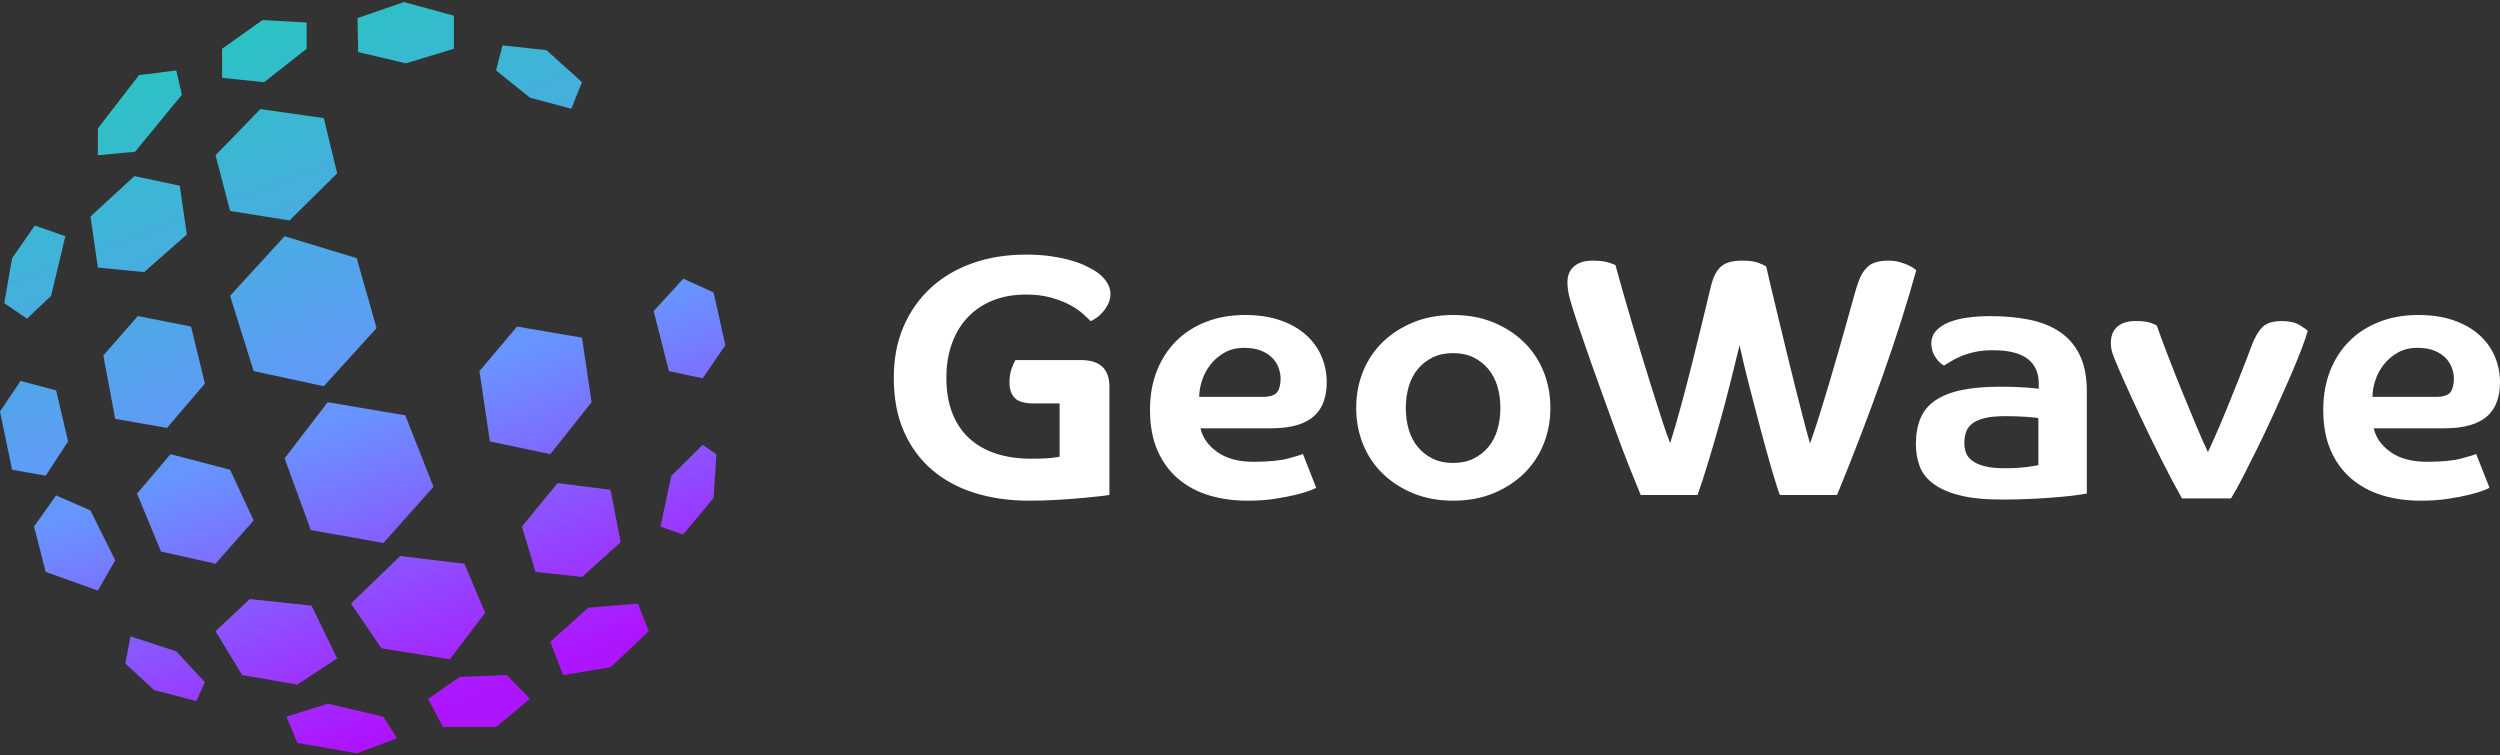 <svg xmlns="http://www.w3.org/2000/svg" width="1132" height="342" viewBox="0 0 1132 342">
  <rect x="0" y="0" width="1132" height="342" fill="#333333" stroke="none"/>
  <defs>
    <linearGradient id="geowave-logo-light-a" x1="68.092%" x2="36.303%" y1="90.999%" y2="3.331%">
      <stop offset="0%" stop-color="#AE15FF"/>
      <stop offset="43.957%" stop-color="#6795FF"/>
      <stop offset="100%" stop-color="#2BC3C3"/>
    </linearGradient>
  </defs>
  <g fill="none" fill-rule="evenodd">
    <path fill="#FFF" fill-rule="nonzero" d="M465.982,226.712 C470.321,226.712 474.608,226.583 478.841,226.326 C483.074,226.068 486.884,225.785 490.271,225.476 C493.658,225.166 496.436,224.883 498.605,224.626 C500.775,224.368 502.019,224.188 502.336,224.085 L502.336,224.085 L502.336,175.095 C502.336,167.059 498.05,163.041 489.477,163.041 L489.477,163.041 L459.791,163.041 C459.368,163.659 458.812,164.896 458.124,166.75 C457.436,168.605 457.092,170.717 457.092,173.086 C457.092,176.177 457.886,178.547 459.473,180.195 C461.061,181.844 463.866,182.668 467.887,182.668 L467.887,182.668 L479.794,182.668 L479.794,206.776 C479.053,206.982 477.677,207.188 475.666,207.394 C473.655,207.6 470.692,207.703 466.776,207.703 C460.955,207.703 455.69,206.931 450.98,205.385 C446.271,203.84 442.249,201.548 438.915,198.508 C435.582,195.469 433.015,191.657 431.216,187.072 C429.417,182.488 428.517,177.156 428.517,171.077 C428.517,165.205 429.39,159.925 431.137,155.237 C432.883,150.549 435.343,146.583 438.518,143.337 C441.693,140.092 445.477,137.619 449.869,135.919 C454.261,134.219 459.156,133.369 464.554,133.369 C468.787,133.369 472.57,133.833 475.904,134.76 C479.238,135.687 482.095,136.795 484.477,138.083 C486.858,139.371 488.816,140.71 490.35,142.101 C491.885,143.492 493.076,144.599 493.922,145.424 C494.557,145.114 495.378,144.625 496.383,143.955 C497.388,143.286 498.367,142.41 499.32,141.328 C500.272,140.246 501.093,139.01 501.78,137.619 C502.468,136.228 502.812,134.657 502.812,132.906 C502.812,131.257 502.283,129.583 501.225,127.883 C500.166,126.183 498.632,124.612 496.621,123.17 C495.351,122.345 493.79,121.47 491.938,120.543 C490.086,119.615 487.837,118.765 485.191,117.993 C482.545,117.22 479.529,116.576 476.142,116.061 C472.756,115.546 468.893,115.288 464.554,115.288 C455.769,115.288 447.726,116.576 440.423,119.152 C433.121,121.727 426.824,125.436 421.532,130.279 C416.241,135.121 412.113,140.968 409.15,147.819 C406.186,154.67 404.705,162.423 404.705,171.077 C404.705,180.35 406.239,188.463 409.308,195.417 C412.378,202.372 416.637,208.167 422.088,212.803 C427.538,217.439 433.994,220.917 441.455,223.235 C448.917,225.553 457.092,226.712 465.982,226.712 Z M564.858,226.712 C569.41,226.712 573.538,226.429 577.243,225.862 C580.949,225.295 584.151,224.677 586.85,224.007 C589.55,223.337 591.693,222.693 593.281,222.075 C594.869,221.457 595.769,221.045 595.981,220.839 L595.981,220.839 L589.947,205.537 C589.1,205.949 586.85,206.645 583.198,207.624 C579.546,208.603 574.332,209.092 567.557,209.092 C560.782,209.092 555.33,207.624 551.202,204.687 C547.073,201.75 544.533,198.17 543.58,193.945 L543.58,193.945 L575.338,193.945 C580.102,193.945 584.098,193.456 587.327,192.477 C590.555,191.498 593.149,190.107 595.107,188.304 C597.066,186.501 598.495,184.311 599.395,181.735 C600.295,179.159 600.744,176.274 600.744,173.08 C600.744,168.958 599.951,165.043 598.363,161.333 C596.775,157.624 594.419,154.378 591.296,151.596 C588.174,148.814 584.31,146.624 579.705,145.027 C575.1,143.43 569.78,142.631 563.746,142.631 C557.289,142.631 551.413,143.662 546.12,145.723 C540.827,147.783 536.302,150.694 532.544,154.455 C528.786,158.216 525.875,162.724 523.81,167.979 C521.746,173.234 520.714,179.107 520.714,185.599 C520.714,192.606 521.825,198.685 524.048,203.837 C526.272,208.989 529.368,213.265 533.338,216.665 C537.308,220.066 541.965,222.59 547.311,224.239 C552.657,225.888 558.506,226.712 564.858,226.712 Z M571.44,179.716 L543.003,179.716 C543.003,177.333 543.427,174.848 544.274,172.258 C545.121,169.669 546.392,167.287 548.087,165.112 C549.781,162.937 551.899,161.124 554.441,159.674 C556.983,158.224 559.948,157.499 563.338,157.499 C566.409,157.499 569.004,157.939 571.122,158.82 C573.24,159.7 574.935,160.814 576.205,162.16 C577.476,163.506 578.403,165.008 578.986,166.665 C579.568,168.323 579.859,169.876 579.859,171.326 C579.859,174.123 579.33,176.22 578.271,177.618 C577.212,179.017 574.935,179.716 571.44,179.716 L571.44,179.716 Z M658.047,226.712 C664.713,226.712 670.744,225.604 676.141,223.389 C681.537,221.173 686.166,218.185 690.028,214.424 C693.89,210.663 696.853,206.233 698.916,201.132 C700.98,196.032 702.011,190.545 702.011,184.672 C702.011,178.798 700.98,173.311 698.916,168.211 C696.853,163.111 693.89,158.68 690.028,154.919 C686.166,151.158 681.537,148.17 676.141,145.954 C670.744,143.739 664.713,142.631 658.047,142.631 C651.381,142.631 645.35,143.739 639.953,145.954 C634.557,148.17 629.928,151.158 626.066,154.919 C622.204,158.68 619.241,163.111 617.178,168.211 C615.115,173.311 614.083,178.798 614.083,184.672 C614.083,190.545 615.115,196.032 617.178,201.132 C619.241,206.233 622.204,210.663 626.066,214.424 C629.928,218.185 634.557,221.173 639.953,223.389 C645.35,225.604 651.381,226.712 658.047,226.712 Z M657.959,209.622 C654.47,209.622 651.404,208.979 648.76,207.692 C646.117,206.405 643.87,204.654 642.019,202.441 C640.169,200.227 638.795,197.602 637.896,194.564 C636.997,191.527 636.548,188.258 636.548,184.757 C636.548,181.256 636.997,177.987 637.896,174.95 C638.795,171.913 640.169,169.287 642.019,167.073 C643.87,164.86 646.117,163.109 648.76,161.822 C651.404,160.535 654.47,159.892 657.959,159.892 C661.449,159.892 664.515,160.535 667.158,161.822 C669.802,163.109 672.049,164.86 673.899,167.073 C675.749,169.287 677.124,171.913 678.023,174.95 C678.922,177.987 679.371,181.256 679.371,184.757 C679.371,188.258 678.922,191.527 678.023,194.564 C677.124,197.602 675.749,200.227 673.899,202.441 C672.049,204.654 669.802,206.405 667.158,207.692 C664.515,208.979 661.449,209.622 657.959,209.622 Z M768.629,224.148 C770.005,220.338 771.54,215.652 773.233,210.091 C774.926,204.53 776.646,198.66 778.392,192.481 C780.139,186.301 781.805,180.045 783.393,173.712 C784.98,167.378 786.409,161.585 787.679,156.333 C788.737,161.276 790.14,167.172 791.886,174.021 C793.632,180.869 795.405,187.666 797.204,194.412 C799.003,201.157 800.697,207.259 802.284,212.717 C803.871,218.175 805.089,221.986 805.935,224.148 L805.935,224.148 L831.811,224.148 C839.325,205.817 846.152,188.001 852.29,170.699 C858.428,153.398 863.561,137.281 867.689,122.348 C867.583,122.245 867.212,121.962 866.577,121.498 C865.942,121.035 865.069,120.546 863.958,120.031 C862.847,119.516 861.55,119.052 860.069,118.64 C858.587,118.228 856.947,118.022 855.147,118.022 C850.914,118.022 847.818,118.898 845.861,120.649 C843.903,122.399 842.395,124.871 841.336,128.063 C840.913,129.196 840.278,131.282 839.431,134.32 C838.585,137.358 837.579,140.962 836.415,145.133 C835.251,149.304 833.954,153.887 832.526,158.882 C831.097,163.877 829.642,168.871 828.16,173.866 C826.678,178.861 825.197,183.701 823.715,188.387 C822.233,193.073 820.858,197.218 819.588,200.822 C818.741,197.939 817.762,194.334 816.651,190.009 C815.54,185.684 814.349,181.023 813.079,176.029 C811.809,171.034 810.539,165.885 809.269,160.581 C807.999,155.277 806.755,150.128 805.538,145.133 C804.321,140.138 803.21,135.53 802.205,131.308 C801.199,127.085 800.379,123.532 799.744,120.649 C799.109,120.237 797.945,119.696 796.252,119.027 C794.558,118.357 792.018,118.022 788.632,118.022 C784.61,118.022 781.567,118.846 779.504,120.494 C777.44,122.142 775.879,125.025 774.82,129.145 C773.762,133.47 772.519,138.619 771.09,144.593 C769.661,150.566 768.127,156.822 766.486,163.362 C764.846,169.901 763.152,176.415 761.406,182.903 C759.66,189.391 757.94,195.313 756.247,200.668 C755.189,197.99 753.971,194.54 752.596,190.318 C751.22,186.096 749.765,181.538 748.23,176.647 C746.695,171.755 745.108,166.631 743.468,161.276 C741.827,155.921 740.266,150.72 738.784,145.674 C737.303,140.628 735.927,135.89 734.657,131.462 C733.387,127.034 732.329,123.223 731.482,120.031 C731.376,119.928 730.424,119.567 728.625,118.949 C726.825,118.331 724.338,118.022 721.163,118.022 C718.941,118.022 717.115,118.306 715.687,118.872 C714.258,119.439 713.094,120.185 712.194,121.112 C711.294,122.039 710.659,123.069 710.289,124.202 C709.919,125.334 709.733,126.519 709.733,127.755 C709.733,130.123 710.104,132.646 710.845,135.324 C711.586,138.002 712.538,141.091 713.702,144.593 C714.231,146.137 715.078,148.635 716.242,152.085 C717.406,155.535 718.809,159.577 720.449,164.211 C722.089,168.846 723.889,173.866 725.846,179.273 L725.846,179.273 L731.72,195.493 C733.678,200.9 735.636,206.075 737.594,211.018 C739.552,215.961 741.324,220.338 742.912,224.148 L742.912,224.148 L768.629,224.148 Z M906.609,226.199 C912.013,226.199 916.993,226.071 921.549,225.813 C926.105,225.556 930.051,225.273 933.389,224.964 C936.726,224.655 939.401,224.347 941.415,224.038 C943.428,223.729 944.593,223.523 944.911,223.42 L944.911,223.42 L944.911,177.262 C944.911,170.675 943.851,165.194 941.732,160.82 C939.613,156.446 936.62,152.947 932.753,150.323 C928.886,147.698 924.277,145.846 918.926,144.765 C913.576,143.684 907.669,143.144 901.206,143.144 C897.815,143.144 894.504,143.35 891.273,143.762 C888.041,144.173 885.181,144.868 882.691,145.846 C880.201,146.823 878.214,148.11 876.731,149.705 C875.248,151.3 874.506,153.23 874.506,155.494 C874.506,157.758 875.089,159.791 876.254,161.592 C877.42,163.393 878.744,164.705 880.227,165.529 C880.969,165.117 881.949,164.525 883.167,163.753 C884.386,162.982 885.869,162.21 887.617,161.438 C889.366,160.666 891.458,159.997 893.895,159.431 C896.332,158.865 899.14,158.582 902.318,158.582 C909.417,158.582 914.662,159.868 918.052,162.441 C921.443,165.014 923.138,168.719 923.138,173.556 L923.138,173.556 L923.138,176.026 C922.608,175.924 920.754,175.743 917.575,175.486 C914.397,175.229 910.424,175.1 905.656,175.1 C898.769,175.1 892.915,175.615 888.094,176.644 C883.273,177.673 879.327,179.243 876.254,181.353 C873.181,183.462 870.956,186.164 869.579,189.457 C868.202,192.751 867.513,196.61 867.513,201.036 C867.513,204.638 868.069,207.957 869.182,210.993 C870.294,214.029 872.334,216.679 875.3,218.943 C878.267,221.208 882.267,222.983 887.3,224.269 C892.332,225.556 898.769,226.199 906.609,226.199 Z M907.723,212.015 L907.562,212.015 C903.75,212.015 900.652,211.679 898.269,211.006 C895.885,210.334 894.032,209.455 892.708,208.369 C891.384,207.283 890.51,206.067 890.087,204.723 C889.663,203.378 889.451,201.982 889.451,200.533 C889.451,198.878 889.69,197.301 890.166,195.801 C890.643,194.301 891.543,193.008 892.867,191.922 C894.191,190.836 896.071,189.983 898.507,189.362 C900.943,188.742 904.12,188.431 908.039,188.431 C909.734,188.431 911.402,188.457 913.043,188.509 C914.685,188.561 916.194,188.638 917.571,188.742 C918.948,188.845 920.113,188.949 921.066,189.052 C922.02,189.155 922.655,189.259 922.973,189.362 L922.973,189.362 L922.973,210.618 C922.02,210.825 920.219,211.11 917.571,211.472 C914.923,211.834 911.587,212.015 907.562,212.015 L907.723,212.015 Z M1010.207,225.686 C1011.687,223.318 1013.485,220.074 1015.6,215.955 C1017.716,211.836 1019.99,207.305 1022.422,202.363 C1024.855,197.42 1027.287,192.271 1029.72,186.916 C1032.152,181.562 1034.426,176.464 1036.541,171.624 C1038.656,166.785 1040.454,162.434 1041.935,158.572 C1043.416,154.711 1044.42,151.802 1044.949,149.845 C1044.526,149.33 1043.31,148.455 1041.3,147.219 C1039.291,145.984 1036.594,145.366 1033.21,145.366 C1029.191,145.366 1026.256,146.292 1024.405,148.146 C1022.554,150 1020.941,152.78 1019.566,156.487 C1017.874,161.018 1015.997,165.884 1013.935,171.084 C1011.872,176.284 1009.889,181.201 1007.986,185.835 C1006.082,190.469 1004.363,194.511 1002.83,197.96 C1001.296,201.41 1000.265,203.65 999.736,204.68 C998.256,201.59 996.458,197.523 994.342,192.477 C992.227,187.431 990.059,182.179 987.838,176.722 C985.617,171.264 983.502,165.909 981.492,160.658 C979.483,155.406 977.844,150.978 976.574,147.374 C976.469,147.271 975.649,146.91 974.116,146.292 C972.582,145.675 970.229,145.366 967.056,145.366 C964.835,145.366 963.011,145.649 961.583,146.215 C960.155,146.782 959.018,147.528 958.172,148.455 C957.326,149.382 956.718,150.411 956.348,151.544 C955.977,152.677 955.792,153.861 955.792,155.097 C955.792,156.847 956.03,158.444 956.506,159.885 C956.982,161.327 957.59,162.872 958.331,164.519 C958.754,165.652 959.943,168.406 961.9,172.783 C963.857,177.159 966.236,182.334 969.039,188.306 C971.842,194.279 974.909,200.586 978.24,207.228 C981.572,213.87 984.824,220.023 987.997,225.686 L987.997,225.686 L1010.207,225.686 Z M1096.113,226.712 C1100.665,226.712 1104.794,226.429 1108.499,225.862 C1112.204,225.295 1115.406,224.677 1118.106,224.007 C1120.805,223.337 1122.949,222.693 1124.537,222.075 C1126.125,221.457 1127.025,221.045 1127.236,220.839 L1127.236,220.839 L1121.202,205.537 C1120.355,205.949 1118.106,206.645 1114.454,207.624 C1110.801,208.603 1105.588,209.092 1098.813,209.092 C1092.038,209.092 1086.586,207.624 1082.457,204.687 C1078.329,201.75 1075.788,198.17 1074.835,193.945 L1074.835,193.945 L1106.593,193.945 C1111.357,193.945 1115.353,193.456 1118.582,192.477 C1121.811,191.498 1124.405,190.107 1126.363,188.304 C1128.321,186.501 1129.75,184.311 1130.65,181.735 C1131.55,179.159 1132,176.274 1132,173.08 C1132,168.958 1131.206,165.043 1129.618,161.333 C1128.03,157.624 1125.675,154.378 1122.552,151.596 C1119.429,148.814 1115.565,146.624 1110.96,145.027 C1106.355,143.43 1101.036,142.631 1095.002,142.631 C1088.544,142.631 1082.669,143.662 1077.376,145.723 C1072.083,147.783 1067.557,150.694 1063.799,154.455 C1060.041,158.216 1057.13,162.724 1055.066,167.979 C1053.002,173.234 1051.969,179.107 1051.969,185.599 C1051.969,192.606 1053.081,198.685 1055.304,203.837 C1057.527,208.989 1060.624,213.265 1064.593,216.665 C1068.563,220.066 1073.221,222.59 1078.567,224.239 C1083.913,225.888 1089.762,226.712 1096.113,226.712 Z M1102.695,179.716 L1074.259,179.716 C1074.259,177.333 1074.682,174.848 1075.53,172.258 C1076.377,169.669 1077.648,167.287 1079.342,165.112 C1081.037,162.937 1083.155,161.124 1085.697,159.674 C1088.239,158.224 1091.204,157.499 1094.593,157.499 C1097.664,157.499 1100.259,157.939 1102.377,158.82 C1104.496,159.7 1106.19,160.814 1107.461,162.16 C1108.732,163.506 1109.659,165.008 1110.241,166.665 C1110.824,168.323 1111.115,169.876 1111.115,171.326 C1111.115,174.123 1110.585,176.22 1109.526,177.618 C1108.467,179.017 1106.19,179.716 1102.695,179.716 L1102.695,179.716 Z"/>
    <path fill="url(#geowave-logo-light-a)" d="M148.387,318.63 L173.603,324.506 L179.792,334.305 L161.521,341.068 L134.598,336.374 L129.698,324.506 L148.387,318.63 Z M229.46,305.669 L239.954,316.446 L224.628,329.154 L200.579,329.154 L193.842,316.446 L208.203,306.51 L229.46,305.669 Z M59.122,288.151 L79.797,294.907 L92.782,308.901 L88.929,317.412 L69.783,312.475 L56.728,300.419 L59.122,288.151 Z M113.121,271.259 L141.051,274.227 L152.674,298.142 L134.569,309.988 L109.655,305.669 L97.592,285.825 L113.121,271.259 Z M288.825,273.291 L293.769,285.825 L276.427,302.145 L254.979,305.669 L249.18,290.623 L266.346,275.144 L288.825,273.291 Z M181.2,251.761 L210.275,255.268 L219.697,277.464 L203.706,298.527 L172.699,293.543 L158.931,273.291 L181.2,251.761 Z M25.41,224.314 L40.972,231.16 L52.166,253.699 L44.317,267.402 L20.698,258.967 L15.418,238.412 L25.41,224.314 Z M252.458,218.754 L276.427,221.759 L281.037,245.495 L263.522,261.246 L242.485,258.967 L236.322,238.412 L252.458,218.754 Z M77.199,205.649 L104.183,212.711 L114.852,235.632 L97.592,255.268 L72.883,249.73 L62.057,223.527 L77.199,205.649 Z M148.387,182.119 L183.518,188.061 L196.283,220.442 L173.603,245.858 L140.727,240 L128.868,207.539 L148.387,182.119 Z M318.172,201.434 L324.402,205.649 L323.095,225.508 L309.262,242.084 L299.065,238.412 L303.943,215.501 L318.172,201.434 Z M9.309,172.489 L25.41,176.758 L30.835,199.874 L20.698,215.375 L5.481,212.711 L0,186.335 L9.309,172.489 Z M234.128,147.868 L263.522,152.89 L267.869,182.119 L249.18,205.649 L221.814,199.874 L217.102,168.042 L234.128,147.868 Z M62.403,143.102 L86.512,147.868 L92.782,173.681 L75.63,193.735 L52.166,189.672 L46.784,160.962 L62.403,143.102 Z M128.868,106.964 L161.521,116.902 L170.511,148.563 L146.617,174.872 L114.852,168.042 L104.183,133.935 L128.868,106.964 Z M309.388,126.212 L323.095,132.394 L328.456,156.295 L318.172,171.298 L302.888,168.042 L295.978,140.83 L309.388,126.212 Z M15.755,102.122 L29.578,106.964 L23.149,133.935 L12.226,144.293 L1.932,137.258 L5.481,116.902 L15.755,102.122 Z M60.858,79.73 L81.383,84.088 L84.613,106.17 L65.27,123.208 L44.317,121.161 L40.972,98.029 L60.858,79.73 Z M117.908,49.381 L146.617,53.492 L152.668,78.503 L131.092,99.816 L104.183,95.516 L97.592,70.299 L117.908,49.381 Z M79.797,31.895 L82.361,42.892 L61.161,68.714 L44.317,70.299 L44.317,58.131 L62.953,34.02 L79.797,31.895 Z M227.539,20.535 L247.467,22.717 L263.522,37.219 L258.68,49.242 L239.954,44.229 L224.628,31.895 L227.539,20.535 Z M118.865,9.078 L138.849,10.197 L138.849,22.079 L119.567,37.219 L100.555,35.257 L100.555,22.079 L118.865,9.078 Z M182.923,0.932 L205.515,7.099 L205.515,22.079 L183.79,28.677 L162.186,23.575 L161.863,8.19 L182.923,0.932 Z"/>
  </g>
</svg>
